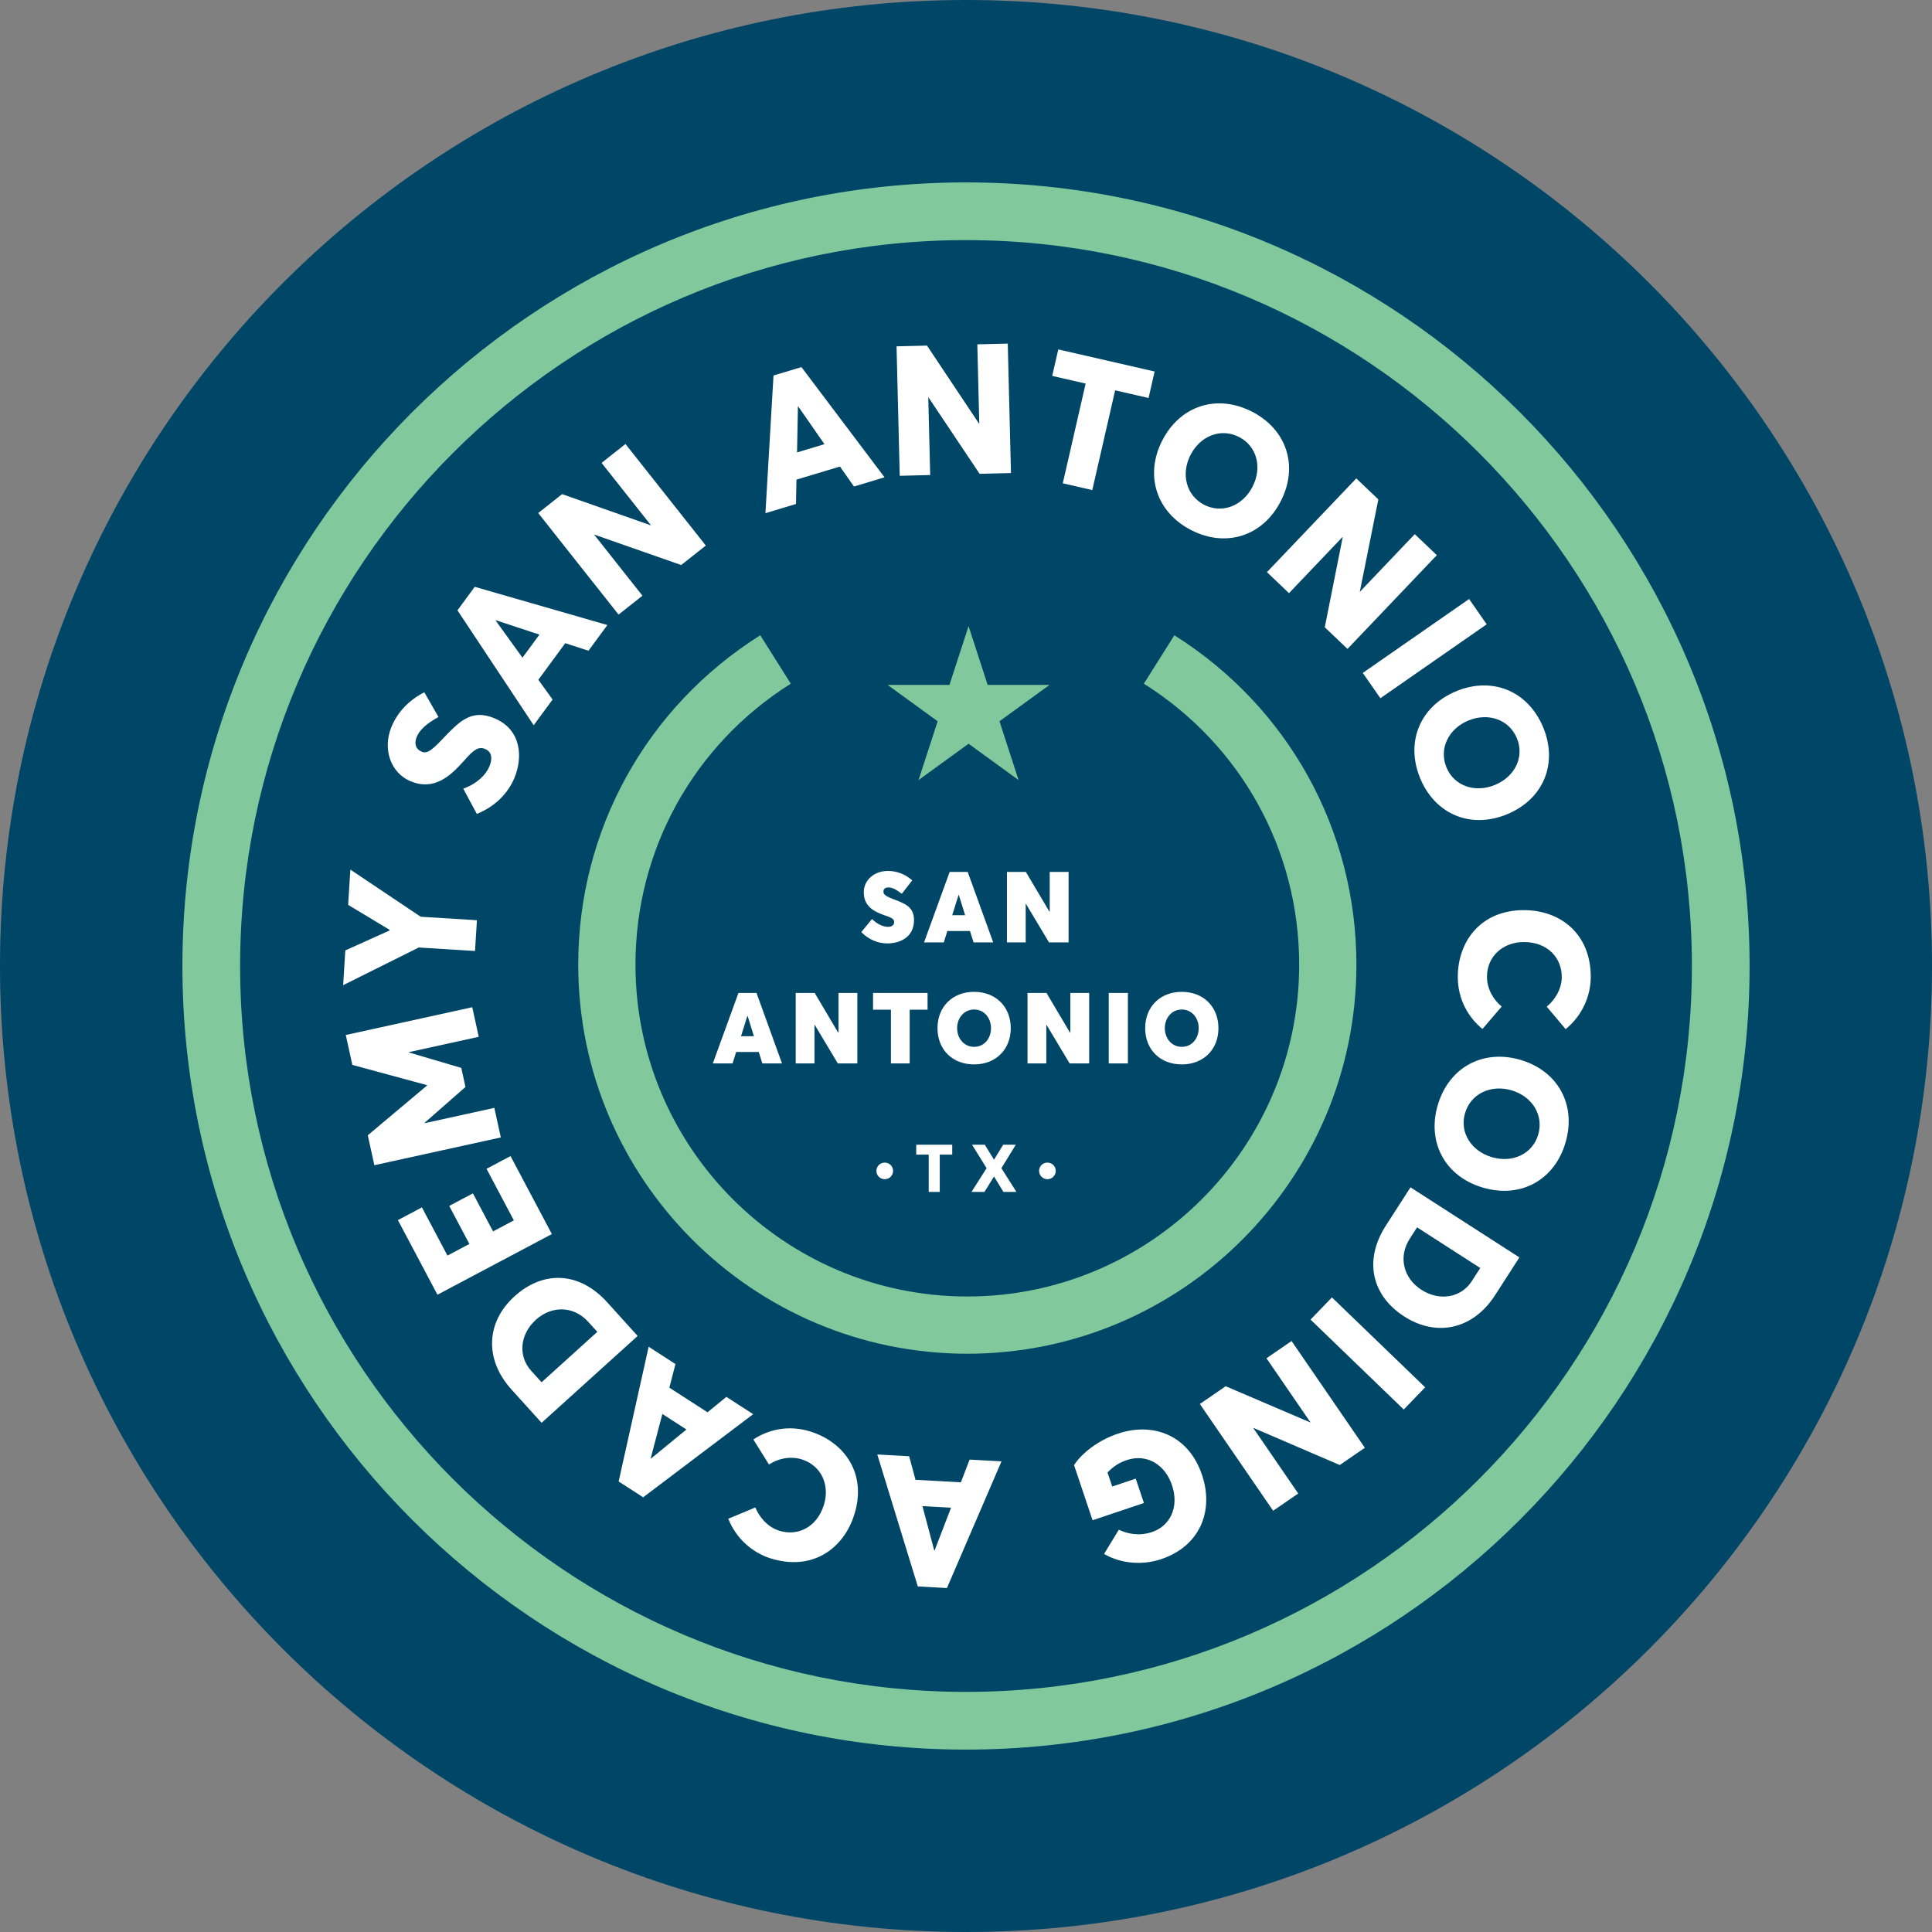 <?xml version="1.0" encoding="UTF-8" standalone="no"?>
<!-- Created with Inkscape (http://www.inkscape.org/) -->

<svg
   xmlns:dc="http://purl.org/dc/elements/1.1/"
   xmlns:cc="http://creativecommons.org/ns#"
   xmlns:rdf="http://www.w3.org/1999/02/22-rdf-syntax-ns#"
   xmlns:svg="http://www.w3.org/2000/svg"
   xmlns="http://www.w3.org/2000/svg"
   xmlns:sodipodi="http://sodipodi.sourceforge.net/DTD/sodipodi-0.dtd"
   xmlns:inkscape="http://www.inkscape.org/namespaces/inkscape"
   id="svg3607"
   version="1.1"
   inkscape:version="0.91 r13725"
   xml:space="preserve"
   width="627.256"
   height="627.255"
   viewBox="0 0 627.256 627.255"
   sodipodi:docname="sanantonio.svg"><rect x="0" y="0" width="627.256" height="627.255" fill="#808080" stroke="none"/><defs
     id="defs3611"><clipPath
       clipPathUnits="userSpaceOnUse"
       id="clipPath3621"><path
         d="M 0,576 576,576 576,0 0,0 0,576 Z"
         id="path3623"
         inkscape:connector-curvature="0" /></clipPath></defs><sodipodi:namedview
     pagecolor="#ffffff"
     bordercolor="#666666"
     borderopacity="1"
     objecttolerance="10"
     gridtolerance="10"
     guidetolerance="10"
     inkscape:pageopacity="0"
     inkscape:pageshadow="2"
     inkscape:window-width="1283"
     inkscape:window-height="759"
     id="namedview3609"
     showgrid="false"
     inkscape:zoom="0.32777778"
     inkscape:cx="313.62787"
     inkscape:cy="313.6275"
     inkscape:window-x="0"
     inkscape:window-y="0"
     inkscape:window-maximized="0"
     inkscape:current-layer="g3615"
     fit-margin-top="0"
     fit-margin-left="0"
     fit-margin-right="0"
     fit-margin-bottom="0" /><g
     id="g3615"
     inkscape:groupmode="layer"
     inkscape:label="ACA_city_specific_decals"
     transform="matrix(1.25,0,0,-1.25,-46.372,673.628)"><g
       id="g3617"><g
         id="g3619"
         clip-path="url(#clipPath3621)"><g
           id="g3625"
           transform="translate(37.098,288)"><path
             d="m 0,0 c 0,138.569 112.333,250.902 250.902,250.902 138.57,0 250.903,-112.333 250.903,-250.902 0,-138.569 -112.333,-250.902 -250.903,-250.902 C 112.333,-250.902 0,-138.569 0,0"
             style="fill:#004667;fill-opacity:1;fill-rule:nonzero;stroke:none"
             id="path3627"
             inkscape:connector-curvature="0" /></g><g
           id="g3629"
           transform="translate(288.34,187.294)"><path
             d="m 0,0 c -55.724,0 -101.057,45.34 -101.057,101.063 0,34.918 17.675,66.899 47.286,85.547 l 7.922,-12.573 c -25.262,-15.91 -40.341,-43.196 -40.341,-72.974 0,-47.53 38.667,-86.197 86.19,-86.197 47.53,0 86.197,38.667 86.197,86.197 0,29.778 -15.079,57.064 -40.342,72.974 l 7.923,12.573 C 83.389,167.962 101.063,135.981 101.063,101.063 101.063,45.34 55.724,0 0,0"
             style="fill:#81c99c;fill-opacity:1;fill-rule:nonzero;stroke:none"
             id="path3631"
             inkscape:connector-curvature="0" /></g><g
           id="g3633"
           transform="translate(160.945,327.503)"><path
             d="m 0,0 -3.521,6.558 c 3.567,1.28 5.874,3.601 6.77,5.743 1.061,2.534 0.327,3.971 -1.071,4.556 C 0.474,17.571 -0.727,16.789 -3.388,13.744 -6.98,9.701 -11.167,5.958 -17.241,8.5 c -5.156,2.159 -7.249,8.324 -4.977,13.998 1.657,4.083 4.724,7.113 8.582,9.093 l 3.681,-6.42 c -3.194,-1.744 -4.91,-3.388 -5.642,-5.136 -0.731,-1.748 -0.271,-3.225 1.215,-3.847 1.38,-0.628 2.555,0.215 5.292,3.075 4.384,4.584 7.564,8.132 13.639,5.59 C 11.847,21.798 11.859,14.346 9.774,9.364 8.11,5.387 4.817,1.938 0,0"
             style="fill:#ffffff;fill-opacity:1;fill-rule:nonzero;stroke:none"
             id="path3635"
             inkscape:connector-curvature="0" /></g><g
           id="g3637"
           transform="translate(177.205,374.072)"><path
             d="M 0,0 -11.31,3.73 -11.366,3.654 -4.405,-5.992 0,0 Z m 6.711,-2.229 -6.988,-9.503 3.696,-5.129 -4.911,-6.679 -19.8,29.848 4.49,6.107 34.449,-9.927 -4.911,-6.679 -6.025,1.962 z"
             style="fill:#ffffff;fill-opacity:1;fill-rule:nonzero;stroke:none"
             id="path3639"
             inkscape:connector-curvature="0" /></g><g
           id="g3641"
           transform="translate(199.554,423.581)"><path
             d="m 0,0 20.869,-26.379 -6.39,-5.056 -22.554,7.892 -0.036,-0.03 12.52,-15.828 -6.204,-4.908 -20.869,26.379 6.204,4.909 23.1,-8.124 L -6.205,-4.909 0,0 Z"
             style="fill:#ffffff;fill-opacity:1;fill-rule:nonzero;stroke:none"
             id="path3643"
             inkscape:connector-curvature="0" /></g><g
           id="g3645"
           transform="translate(251.237,423.539)"><path
             d="M 0,0 -6.802,9.776 -6.894,9.749 -7.122,-2.145 0,0 Z m 4.026,-5.813 -11.295,-3.401 -0.125,-6.321 -7.938,-2.39 2.097,35.758 7.257,2.185 L 15.604,-8.61 7.666,-11 4.026,-5.813 Z"
             style="fill:#ffffff;fill-opacity:1;fill-rule:nonzero;stroke:none"
             id="path3647"
             inkscape:connector-curvature="0" /></g><g
           id="g3649"
           transform="translate(298.849,449.661)"><path
             d="m 0,0 0.829,-33.625 -8.145,-0.201 -13.285,19.86 -0.047,-0.002 0.498,-20.174 -7.91,-0.195 -0.829,33.624 7.909,0.195 L -7.398,-20.891 -7.909,-0.195 0,0 Z"
             style="fill:#ffffff;fill-opacity:1;fill-rule:nonzero;stroke:none"
             id="path3651"
             inkscape:connector-curvature="0" /></g><g
           id="g3653"
           transform="translate(319.072,439.276)"><path
             d="M 0,0 -8.682,1.989 -7.105,8.87 17.924,3.135 16.347,-3.745 7.666,-1.756 1.731,-27.662 -5.935,-25.906 0,0 Z"
             style="fill:#ffffff;fill-opacity:1;fill-rule:nonzero;stroke:none"
             id="path3655"
             inkscape:connector-curvature="0" /></g><g
           id="g3657"
           transform="translate(362.414,412.471)"><path
             d="m 0,0 c 2.577,5.014 1.156,10.539 -3.479,12.921 -4.76,2.448 -10.083,0.283 -12.616,-4.647 -2.512,-4.888 -1.199,-10.517 3.563,-12.965 C -7.897,-7.073 -2.556,-4.972 0,0 m -23.427,12.042 c 4.636,9.017 14.185,12.152 23.327,7.452 8.933,-4.592 12.153,-14.078 7.431,-23.263 -4.7,-9.143 -14.31,-12.086 -23.242,-7.495 -9.144,4.701 -12.129,14.332 -7.516,23.306"
             style="fill:#ffffff;fill-opacity:1;fill-rule:nonzero;stroke:none"
             id="path3659"
             inkscape:connector-curvature="0" /></g><g
           id="g3661"
           transform="translate(410.29,394.709)"><path
             d="m 0,0 -23.204,-24.35 -5.899,5.621 4.663,23.435 -0.035,0.033 -13.921,-14.61 -5.728,5.457 23.204,24.351 5.728,-5.458 L -20.009,-9.529 -5.727,5.458 0,0 Z"
             style="fill:#ffffff;fill-opacity:1;fill-rule:nonzero;stroke:none"
             id="path3663"
             inkscape:connector-curvature="0" /></g><g
           id="g3665"
           transform="translate(418.672,383.319)"><path
             d="m 0,0 4.568,-6.574 -27.616,-19.197 -4.569,6.574 L 0,0 Z"
             style="fill:#ffffff;fill-opacity:1;fill-rule:nonzero;stroke:none"
             id="path3667"
             inkscape:connector-curvature="0" /></g><g
           id="g3669"
           transform="translate(425.396,335.034)"><path
             d="m 0,0 c 5.208,2.159 7.694,7.293 5.699,12.106 -2.051,4.945 -7.51,6.733 -12.63,4.61 C -12.007,14.611 -14.643,9.467 -12.593,4.522 -10.597,-0.292 -5.163,-2.141 0,0 m -10.088,24.33 c 9.364,3.883 18.676,0.102 22.613,-9.393 3.846,-9.277 0.172,-18.596 -9.368,-22.551 -9.495,-3.937 -18.729,0.029 -22.576,9.306 -3.937,9.496 0.011,18.773 9.331,22.638"
             style="fill:#ffffff;fill-opacity:1;fill-rule:nonzero;stroke:none"
             id="path3671"
             inkscape:connector-curvature="0" /></g><g
           id="g3673"
           transform="translate(432.927,302.511)"><path
             d="m 0,0 c 9.616,-0.023 17.371,-6.295 17.344,-17.38 -0.011,-4.595 -1.966,-9.801 -6.523,-13.533 l -4.913,5.838 c 1.946,1.607 3.896,4.397 3.904,7.713 0.012,4.926 -3.625,9.057 -9.832,9.072 -5.305,0.013 -9.578,-3.577 -9.59,-9.025 -0.008,-3.032 1.595,-5.925 3.818,-7.73 l -4.988,-5.816 c -3.594,2.899 -6.425,7.596 -6.41,13.565 C -17.168,-8.012 -11.132,0.027 0,0"
             style="fill:#ffffff;fill-opacity:1;fill-rule:nonzero;stroke:none"
             id="path3675"
             inkscape:connector-curvature="0" /></g><g
           id="g3677"
           transform="translate(424.58,238.349)"><path
             d="M 0,0 C 5.408,-1.59 10.568,0.845 12.037,5.844 13.546,10.98 10.42,15.8 5.103,17.362 -0.17,18.912 -5.452,16.563 -6.962,11.428 -8.431,6.428 -5.363,1.576 0,0 M 7.427,25.271 C 17.153,22.412 22.026,13.623 19.128,3.76 16.296,-5.875 7.584,-10.821 -2.324,-7.909 c -9.864,2.898 -14.56,11.784 -11.729,21.42 2.899,9.863 11.798,14.605 21.48,11.76"
             style="fill:#ffffff;fill-opacity:1;fill-rule:nonzero;stroke:none"
             id="path3679"
             inkscape:connector-curvature="0" /></g><g
           id="g3681"
           transform="translate(403.286,217.213)"><path
             d="m 0,0 c -3.129,-4.859 -1.595,-10.354 2.986,-13.303 4.741,-3.051 10.324,-2.081 13.118,2.261 L 18.283,-7.655 1.871,2.908 0,0 Z m 28.45,-4.902 -6.307,-9.801 c -5.77,-8.963 -15.252,-10.916 -23.619,-5.531 -8.325,5.358 -10.639,14.455 -4.743,23.617 L 0.166,13.302 28.45,-4.902 Z"
             style="fill:#ffffff;fill-opacity:1;fill-rule:nonzero;stroke:none"
             id="path3683"
             inkscape:connector-curvature="0" /></g><g
           id="g3685"
           transform="translate(407.258,178.572)"><path
             d="m 0,0 -5.558,-5.764 -24.211,23.35 5.557,5.763 L 0,0 Z"
             style="fill:#ffffff;fill-opacity:1;fill-rule:nonzero;stroke:none"
             id="path3687"
             inkscape:connector-curvature="0" /></g><g
           id="g3689"
           transform="translate(367.771,146.511)"><path
             d="m 0,0 -19.035,27.73 6.718,4.612 L 9.649,22.941 9.688,22.969 -1.732,39.606 4.79,44.084 23.825,16.354 17.302,11.876 -5.193,21.545 6.522,4.477 0,0 Z"
             style="fill:#ffffff;fill-opacity:1;fill-rule:nonzero;stroke:none"
             id="path3691"
             inkscape:connector-curvature="0" /></g><g
           id="g3693"
           transform="translate(349.31,155.794)"><path
             d="m 0,0 c 3.108,-9.25 -0.449,-18.442 -10.643,-21.867 -4.58,-1.539 -10.258,-1.299 -14.803,1.372 l 3.834,6.285 c 2.205,-1.058 5.232,-1.739 8.645,-0.593 4.49,1.51 7.146,6.25 5.154,12.178 -1.736,5.163 -6.387,8.298 -11.776,6.487 -1.887,-0.633 -3.457,-1.612 -4.966,-3.218 l 1.223,-3.637 6.106,2.052 2.128,-6.331 -13.336,-4.483 -4.814,14.325 c 2.074,3.196 6.411,6.502 11.351,8.162 C -12.692,13.826 -3.486,10.373 0,0"
             style="fill:#ffffff;fill-opacity:1;fill-rule:nonzero;stroke:none"
             id="path3695"
             inkscape:connector-curvature="0" /></g><g
           id="g3697"
           transform="translate(276.69,147.71)"><path
             d="M 0,0 3.06,-11.51 3.154,-11.516 7.426,-0.413 0,0 Z m -1.803,6.838 11.779,-0.656 2.274,5.899 8.277,-0.46 -14.168,-32.899 -7.568,0.422 -10.522,34.273 8.277,-0.461 1.651,-6.118 z"
             style="fill:#ffffff;fill-opacity:1;fill-rule:nonzero;stroke:none"
             id="path3699"
             inkscape:connector-curvature="0" /></g><g
           id="g3701"
           transform="translate(258.981,145.489)"><path
             d="m 0,0 c -2.904,-9.168 -11.213,-14.685 -21.78,-11.336 -4.38,1.388 -8.762,4.814 -10.955,10.279 l 7.043,2.937 c 0.948,-2.338 3.026,-5.034 6.187,-6.036 4.696,-1.488 9.728,0.744 11.603,6.66 1.602,5.058 -0.542,10.21 -5.736,11.856 -2.89,0.916 -6.132,0.253 -8.52,-1.325 l -4.052,6.501 c 3.842,2.56 9.172,3.853 14.862,2.05 C -2.496,18.78 3.363,10.613 0,0"
             style="fill:#ffffff;fill-opacity:1;fill-rule:nonzero;stroke:none"
             id="path3703"
             inkscape:connector-curvature="0" /></g><g
           id="g3705"
           transform="translate(209.14,171.644)"><path
             d="m 0,0 -3.03,-11.518 0.079,-0.05 L 6.25,-4.03 0,0 Z m 1.813,6.834 9.914,-6.393 4.893,4.004 6.967,-4.492 -28.579,-21.591 -6.369,4.107 7.797,34.992 6.966,-4.492 -1.589,-6.135 z"
             style="fill:#ffffff;fill-opacity:1;fill-rule:nonzero;stroke:none"
             id="path3707"
             inkscape:connector-curvature="0" /></g><g
           id="g3709"
           transform="translate(189.918,195.54)"><path
             d="m 0,0 c -3.877,4.287 -9.581,4.238 -13.622,0.585 -4.182,-3.781 -4.7,-9.424 -1.236,-13.254 l 2.7,-2.987 L 2.319,-2.565 0,0 Z m -12.151,-26.188 -7.817,8.644 c -7.149,7.906 -6.562,17.57 0.818,24.243 7.343,6.641 16.728,6.504 24.036,-1.578 l 7.912,-8.75 -24.949,-22.559 z"
             style="fill:#ffffff;fill-opacity:1;fill-rule:nonzero;stroke:none"
             id="path3711"
             inkscape:connector-curvature="0" /></g><g
           id="g3713"
           transform="translate(150.717,202.62)"><path
             d="m 0,0 -10.272,19.381 6.237,3.306 6.634,-12.516 5.692,3.017 -5.236,9.878 6.153,3.262 5.236,-9.879 5.4,2.863 -7.1,13.394 6.237,3.306 L 29.72,15.753 0,0 Z"
             style="fill:#ffffff;fill-opacity:1;fill-rule:nonzero;stroke:none"
             id="path3715"
             inkscape:connector-curvature="0" /></g><g
           id="g3717"
           transform="translate(126.906,270.082)"><path
             d="m 0,0 32.851,7.211 1.686,-7.682 -18.138,-3.98 0.021,-0.093 13.585,-4.002 1.087,-4.951 -10.614,-9.314 0.02,-0.092 18.092,3.971 1.685,-7.68 -32.851,-7.211 -1.706,7.773 15.396,12.934 -0.02,0.093 L 1.706,-7.773 0,0 Z"
             style="fill:#ffffff;fill-opacity:1;fill-rule:nonzero;stroke:none"
             id="path3719"
             inkscape:connector-curvature="0" /></g><g
           id="g3721"
           transform="translate(128.095,313.041)"><path
             d="m 0,0 18.27,-12.245 14.609,-0.911 -0.499,-7.99 -14.609,0.91 -19.643,-9.786 0.563,9.03 11.477,5.17 0.011,0.189 -10.75,6.461 L 0,0 Z"
             style="fill:#ffffff;fill-opacity:1;fill-rule:nonzero;stroke:none"
             id="path3723"
             inkscape:connector-curvature="0" /></g><g
           id="g3725"
           transform="translate(260.805,296.805)"><path
             d="M 0,0 2.784,3.403 C 4.229,1.934 5.827,1.366 6.961,1.366 c 1.135,0 1.573,0.619 1.573,1.186 0,0.722 -0.361,1.109 -2.32,1.754 -2.785,0.954 -5.569,2.295 -5.569,6.033 0,3.12 2.603,5.466 6.11,5.543 2.526,0.052 4.769,-0.927 6.472,-2.449 L 10.52,9.952 c -1.599,1.238 -2.579,1.651 -3.481,1.651 -0.877,0 -1.29,-0.439 -1.29,-1.083 0,-0.619 0.387,-1.109 2.243,-1.831 C 11.241,7.451 13.69,6.652 13.69,3.12 13.69,-1.47 9.849,-2.939 6.78,-2.939 4.408,-2.939 1.959,-2.011 0,0"
             style="fill:#ffffff;fill-opacity:1;fill-rule:nonzero;stroke:none"
             id="path3727"
             inkscape:connector-curvature="0" /></g><g
           id="g3729"
           transform="translate(287.775,301.188)"><path
             d="m 0,0 -1.65,5.286 -0.052,0 L -3.353,0 0,0 Z m 1.263,-4.1 -5.878,0 -0.929,-2.964 -5.131,0 6.653,18.306 4.692,0 6.626,-18.306 -5.105,0 -0.928,2.964 z"
             style="fill:#ffffff;fill-opacity:1;fill-rule:nonzero;stroke:none"
             id="path3731"
             inkscape:connector-curvature="0" /></g><g
           id="g3733"
           transform="translate(314.644,312.429)"><path
             d="m 0,0 0,-18.306 -5.08,0 -6.007,10.03 -0.052,0 0,-10.03 -4.873,0 0,18.306 4.925,0 6.11,-10.313 0.078,0 L -4.899,0 0,0 Z"
             style="fill:#ffffff;fill-opacity:1;fill-rule:nonzero;stroke:none"
             id="path3735"
             inkscape:connector-curvature="0" /></g><g
           id="g3737"
           transform="translate(232.916,269.762)"><path
             d="m 0,0 -1.649,5.285 -0.052,0 L -3.352,0 0,0 Z m 1.264,-4.1 -5.879,0 -0.928,-2.965 -5.131,0 6.653,18.306 4.692,0 6.626,-18.306 -5.105,0 -0.928,2.965 z"
             style="fill:#ffffff;fill-opacity:1;fill-rule:nonzero;stroke:none"
             id="path3739"
             inkscape:connector-curvature="0" /></g><g
           id="g3741"
           transform="translate(259.784,281.003)"><path
             d="m 0,0 0,-18.307 -5.079,0 -6.008,10.031 -0.052,0 0,-10.031 -4.873,0 0,18.307 4.925,0 6.11,-10.313 0.079,0 L -4.898,0 0,0 Z"
             style="fill:#ffffff;fill-opacity:1;fill-rule:nonzero;stroke:none"
             id="path3743"
             inkscape:connector-curvature="0" /></g><g
           id="g3745"
           transform="translate(268.501,276.646)"><path
             d="m 0,0 -4.642,0 0,4.357 14.156,0 0,-4.357 -4.641,0 0,-13.949 -4.873,0 L 0,0 Z"
             style="fill:#ffffff;fill-opacity:1;fill-rule:nonzero;stroke:none"
             id="path3747"
             inkscape:connector-curvature="0" /></g><g
           id="g3749"
           transform="translate(294.492,271.85)"><path
             d="m 0,0 c 0,2.682 -1.779,4.848 -4.384,4.848 -2.578,0 -4.409,-2.14 -4.409,-4.848 0,-2.707 1.831,-4.847 4.409,-4.847 C -1.779,-4.847 0,-2.707 0,0 m -13.897,0 c 0,5.569 3.892,9.438 9.513,9.438 5.57,0 9.515,-3.817 9.515,-9.438 0,-5.595 -3.945,-9.411 -9.515,-9.411 -5.621,0 -9.513,3.842 -9.513,9.411"
             style="fill:#ffffff;fill-opacity:1;fill-rule:nonzero;stroke:none"
             id="path3751"
             inkscape:connector-curvature="0" /></g><g
           id="g3753"
           transform="translate(319.994,281.003)"><path
             d="m 0,0 0,-18.307 -5.08,0 -6.007,10.031 -0.052,0 0,-10.031 -4.873,0 0,18.307 4.925,0 6.11,-10.313 0.078,0 L -4.899,0 0,0 Z"
             style="fill:#ffffff;fill-opacity:1;fill-rule:nonzero;stroke:none"
             id="path3755"
             inkscape:connector-curvature="0" /></g><path
           d="m 325.074,281.003 4.977,0 0,-18.307 -4.977,0 0,18.307 z"
           style="fill:#ffffff;fill-opacity:1;fill-rule:nonzero;stroke:none"
           id="path3757"
           inkscape:connector-curvature="0" /><g
           id="g3759"
           transform="translate(348.435,271.85)"><path
             d="m 0,0 c 0,2.682 -1.778,4.848 -4.383,4.848 -2.578,0 -4.409,-2.14 -4.409,-4.848 0,-2.707 1.831,-4.847 4.409,-4.847 C -1.778,-4.847 0,-2.707 0,0 m -13.897,0 c 0,5.569 3.893,9.438 9.514,9.438 5.57,0 9.514,-3.817 9.514,-9.438 0,-5.595 -3.944,-9.411 -9.514,-9.411 -5.621,0 -9.514,3.842 -9.514,9.411"
             style="fill:#ffffff;fill-opacity:1;fill-rule:nonzero;stroke:none"
             id="path3761"
             inkscape:connector-curvature="0" /></g><g
           id="g3763"
           transform="translate(264.731,234.781)"><path
             d="M 0,0 C 0,1.208 0.967,2.157 2.157,2.157 3.365,2.157 4.332,1.208 4.332,0 4.332,-1.191 3.365,-2.157 2.157,-2.157 0.967,-2.157 0,-1.191 0,0"
             style="fill:#ffffff;fill-opacity:1;fill-rule:nonzero;stroke:none"
             id="path3765"
             inkscape:connector-curvature="0" /></g><g
           id="g3767"
           transform="translate(278.315,239.01)"><path
             d="m 0,0 -3.244,0 0,2.571 9.353,0 0,-2.571 -3.244,0 0,-9.683 L 0,-9.683 0,0 Z"
             style="fill:#ffffff;fill-opacity:1;fill-rule:nonzero;stroke:none"
             id="path3769"
             inkscape:connector-curvature="0" /></g><g
           id="g3771"
           transform="translate(295.297,233.279)"><path
             d="m 0,0 -0.052,0 -2.45,-3.952 -3.366,0 3.918,6.161 -3.779,6.093 3.313,0 2.364,-3.849 0.052,0 2.364,3.849 3.28,0 -3.746,-6.093 3.901,-6.161 -3.365,0 L 0,0 Z"
             style="fill:#ffffff;fill-opacity:1;fill-rule:nonzero;stroke:none"
             id="path3773"
             inkscape:connector-curvature="0" /></g><g
           id="g3775"
           transform="translate(306.981,234.781)"><path
             d="M 0,0 C 0,1.208 0.967,2.157 2.158,2.157 3.365,2.157 4.332,1.208 4.332,0 4.332,-1.191 3.365,-2.157 2.158,-2.157 0.967,-2.157 0,-1.191 0,0"
             style="fill:#ffffff;fill-opacity:1;fill-rule:nonzero;stroke:none"
             id="path3777"
             inkscape:connector-curvature="0" /></g><g
           id="g3779"
           transform="translate(288,476.537)"><path
             d="m 0,0 c -103.962,0 -188.539,-84.577 -188.539,-188.535 0,-103.962 84.577,-188.539 188.539,-188.539 103.962,0 188.539,84.577 188.539,188.539 C 188.539,-84.577 103.962,0 0,0 m 0,-392.061 c -112.225,0 -203.526,91.302 -203.526,203.526 0,112.221 91.301,203.523 203.526,203.523 112.225,0 203.526,-91.302 203.526,-203.523 0,-112.224 -91.301,-203.526 -203.526,-203.526"
             style="fill:#81c99c;fill-opacity:1;fill-rule:nonzero;stroke:none"
             id="path3781"
             inkscape:connector-curvature="0" /></g><g
           id="g3783"
           transform="translate(288.664,376.282)"><path
             d="m 0,0 4.964,-15.275 16.061,0 -12.994,-9.441 4.963,-15.276 -12.994,9.441 -12.994,-9.441 4.964,15.276 -12.994,9.441 16.061,0 L 0,0 Z"
             style="fill:#81c99c;fill-opacity:1;fill-rule:nonzero;stroke:none"
             id="path3785"
             inkscape:connector-curvature="0" /></g></g></g></g></svg>